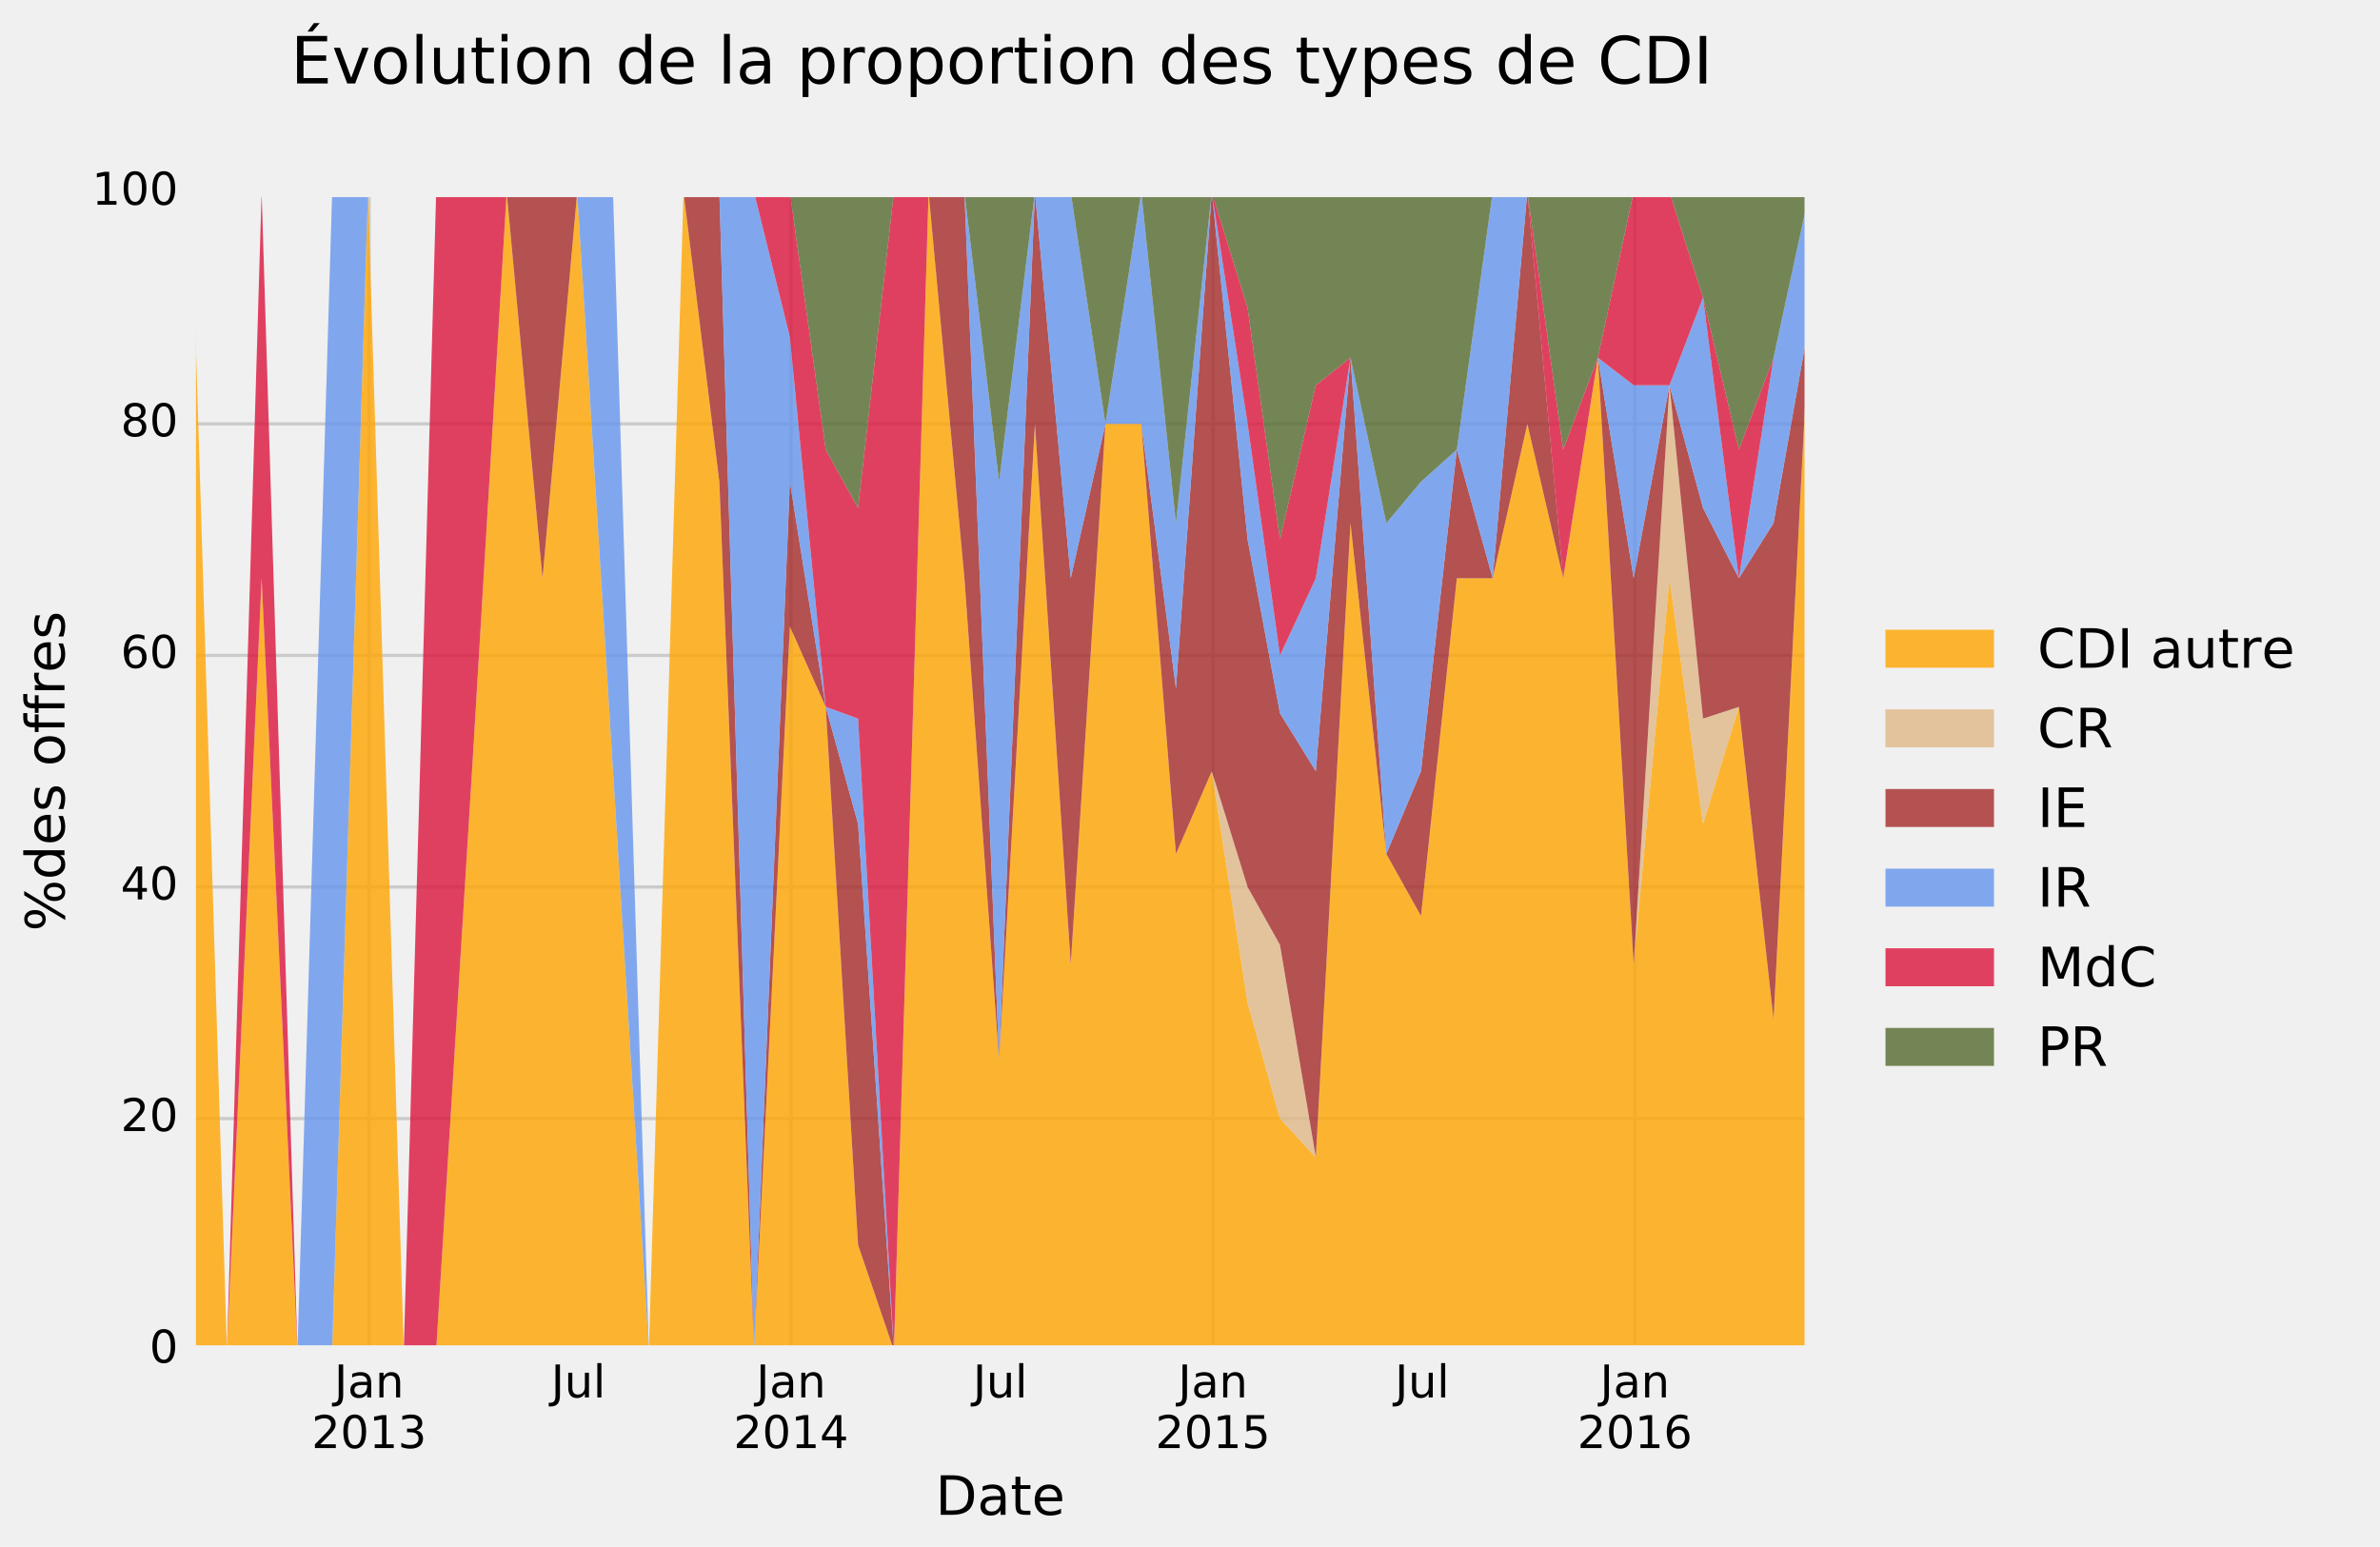 <?xml version="1.0" encoding="utf-8" standalone="no"?>
<!DOCTYPE svg PUBLIC "-//W3C//DTD SVG 1.1//EN"
  "http://www.w3.org/Graphics/SVG/1.1/DTD/svg11.dtd">
<!-- Created with matplotlib (http://matplotlib.org/) -->
<svg height="479pt" version="1.1" viewBox="0 0 737 479" width="737pt" xmlns="http://www.w3.org/2000/svg" xmlns:xlink="http://www.w3.org/1999/xlink">
 <defs>
  <style type="text/css">
*{stroke-linecap:butt;stroke-linejoin:round;stroke-miterlimit:100000;}
  </style>
 </defs>
 <g id="figure_1">
  <g id="patch_1">
   <path d="M 0 479.782 
L 737.662 479.782 
L 737.662 0 
L 0 0 
z
" style="fill:#f0f0f0;"/>
  </g>
  <g id="axes_1">
   <g id="patch_2">
    <path d="M 59.182 418.096 
L 560.302 418.096 
L 560.302 59.536 
L 59.182 59.536 
z
" style="fill:#f0f0f0;"/>
   </g>
   <g id="matplotlib.axis_1">
    <g id="xtick_1">
     <g id="line2d_1">
      <path clip-path="url(#pd276bf3d66)" d="M 114.305 418.096 
L 114.305 59.536 
" style="fill:none;stroke:#cbcbcb;"/>
     </g>
     <g id="line2d_2">
      <defs>
       <path d="M 0 0 
L 0 0 
" id="m664a9f4472" style="stroke:#000000;stroke-width:0.5;"/>
      </defs>
      <g>
       <use style="stroke:#000000;stroke-width:0.5;" x="114.305" xlink:href="#m664a9f4472" y="418.096"/>
      </g>
     </g>
     <g id="line2d_3">
      <g>
       <use style="stroke:#000000;stroke-width:0.5;" x="114.305" xlink:href="#m664a9f4472" y="59.536"/>
      </g>
     </g>
     <g id="text_1">
      <!-- Jan -->
      <defs>
       <path d="M 54.891 33.016 
L 54.891 0 
L 45.906 0 
L 45.906 32.719 
Q 45.906 40.484 42.875 44.328 
Q 39.844 48.188 33.797 48.188 
Q 26.516 48.188 22.312 43.547 
Q 18.109 38.922 18.109 30.906 
L 18.109 0 
L 9.078 0 
L 9.078 54.688 
L 18.109 54.688 
L 18.109 46.188 
Q 21.344 51.125 25.703 53.562 
Q 30.078 56 35.797 56 
Q 45.219 56 50.047 50.172 
Q 54.891 44.344 54.891 33.016 
" id="BitstreamVeraSans-Roman-6e"/>
       <path d="M 34.281 27.484 
Q 23.391 27.484 19.188 25 
Q 14.984 22.516 14.984 16.5 
Q 14.984 11.719 18.141 8.906 
Q 21.297 6.109 26.703 6.109 
Q 34.188 6.109 38.703 11.406 
Q 43.219 16.703 43.219 25.484 
L 43.219 27.484 
z
M 52.203 31.203 
L 52.203 0 
L 43.219 0 
L 43.219 8.297 
Q 40.141 3.328 35.547 0.953 
Q 30.953 -1.422 24.312 -1.422 
Q 15.922 -1.422 10.953 3.297 
Q 6 8.016 6 15.922 
Q 6 25.141 12.172 29.828 
Q 18.359 34.516 30.609 34.516 
L 43.219 34.516 
L 43.219 35.406 
Q 43.219 41.609 39.141 45 
Q 35.062 48.391 27.688 48.391 
Q 23 48.391 18.547 47.266 
Q 14.109 46.141 10.016 43.891 
L 10.016 52.203 
Q 14.938 54.109 19.578 55.047 
Q 24.219 56 28.609 56 
Q 40.484 56 46.344 49.844 
Q 52.203 43.703 52.203 31.203 
" id="BitstreamVeraSans-Roman-61"/>
       <path d="M 9.812 72.906 
L 19.672 72.906 
L 19.672 5.078 
Q 19.672 -8.109 14.672 -14.062 
Q 9.672 -20.016 -1.422 -20.016 
L -5.172 -20.016 
L -5.172 -11.719 
L -2.094 -11.719 
Q 4.438 -11.719 7.125 -8.047 
Q 9.812 -4.391 9.812 5.078 
z
" id="BitstreamVeraSans-Roman-4a"/>
      </defs>
      <g transform="translate(103.514 432.734)scale(0.14 -0.14)">
       <use xlink:href="#BitstreamVeraSans-Roman-4a"/>
       <use x="29.492" xlink:href="#BitstreamVeraSans-Roman-61"/>
       <use x="90.771" xlink:href="#BitstreamVeraSans-Roman-6e"/>
      </g>
      <!-- 2013 -->
      <defs>
       <path d="M 19.188 8.297 
L 53.609 8.297 
L 53.609 0 
L 7.328 0 
L 7.328 8.297 
Q 12.938 14.109 22.625 23.891 
Q 32.328 33.688 34.812 36.531 
Q 39.547 41.844 41.422 45.531 
Q 43.312 49.219 43.312 52.781 
Q 43.312 58.594 39.234 62.25 
Q 35.156 65.922 28.609 65.922 
Q 23.969 65.922 18.812 64.312 
Q 13.672 62.703 7.812 59.422 
L 7.812 69.391 
Q 13.766 71.781 18.938 73 
Q 24.125 74.219 28.422 74.219 
Q 39.75 74.219 46.484 68.547 
Q 53.219 62.891 53.219 53.422 
Q 53.219 48.922 51.531 44.891 
Q 49.859 40.875 45.406 35.406 
Q 44.188 33.984 37.641 27.219 
Q 31.109 20.453 19.188 8.297 
" id="BitstreamVeraSans-Roman-32"/>
       <path d="M 40.578 39.312 
Q 47.656 37.797 51.625 33 
Q 55.609 28.219 55.609 21.188 
Q 55.609 10.406 48.188 4.484 
Q 40.766 -1.422 27.094 -1.422 
Q 22.516 -1.422 17.656 -0.516 
Q 12.797 0.391 7.625 2.203 
L 7.625 11.719 
Q 11.719 9.328 16.594 8.109 
Q 21.484 6.891 26.812 6.891 
Q 36.078 6.891 40.938 10.547 
Q 45.797 14.203 45.797 21.188 
Q 45.797 27.641 41.281 31.266 
Q 36.766 34.906 28.719 34.906 
L 20.219 34.906 
L 20.219 43.016 
L 29.109 43.016 
Q 36.375 43.016 40.234 45.922 
Q 44.094 48.828 44.094 54.297 
Q 44.094 59.906 40.109 62.906 
Q 36.141 65.922 28.719 65.922 
Q 24.656 65.922 20.016 65.031 
Q 15.375 64.156 9.812 62.312 
L 9.812 71.094 
Q 15.438 72.656 20.344 73.438 
Q 25.25 74.219 29.594 74.219 
Q 40.828 74.219 47.359 69.109 
Q 53.906 64.016 53.906 55.328 
Q 53.906 49.266 50.438 45.094 
Q 46.969 40.922 40.578 39.312 
" id="BitstreamVeraSans-Roman-33"/>
       <path d="M 31.781 66.406 
Q 24.172 66.406 20.328 58.906 
Q 16.5 51.422 16.5 36.375 
Q 16.5 21.391 20.328 13.891 
Q 24.172 6.391 31.781 6.391 
Q 39.453 6.391 43.281 13.891 
Q 47.125 21.391 47.125 36.375 
Q 47.125 51.422 43.281 58.906 
Q 39.453 66.406 31.781 66.406 
M 31.781 74.219 
Q 44.047 74.219 50.516 64.516 
Q 56.984 54.828 56.984 36.375 
Q 56.984 17.969 50.516 8.266 
Q 44.047 -1.422 31.781 -1.422 
Q 19.531 -1.422 13.062 8.266 
Q 6.594 17.969 6.594 36.375 
Q 6.594 54.828 13.062 64.516 
Q 19.531 74.219 31.781 74.219 
" id="BitstreamVeraSans-Roman-30"/>
       <path d="M 12.406 8.297 
L 28.516 8.297 
L 28.516 63.922 
L 10.984 60.406 
L 10.984 69.391 
L 28.422 72.906 
L 38.281 72.906 
L 38.281 8.297 
L 54.391 8.297 
L 54.391 0 
L 12.406 0 
z
" id="BitstreamVeraSans-Roman-31"/>
      </defs>
      <g transform="translate(96.49 448.411)scale(0.14 -0.14)">
       <use xlink:href="#BitstreamVeraSans-Roman-32"/>
       <use x="63.623" xlink:href="#BitstreamVeraSans-Roman-30"/>
       <use x="127.246" xlink:href="#BitstreamVeraSans-Roman-31"/>
       <use x="190.869" xlink:href="#BitstreamVeraSans-Roman-33"/>
      </g>
     </g>
    </g>
    <g id="xtick_2">
     <g id="line2d_4">
      <path clip-path="url(#pd276bf3d66)" d="M 244.954 418.096 
L 244.954 59.536 
" style="fill:none;stroke:#cbcbcb;"/>
     </g>
     <g id="line2d_5">
      <g>
       <use style="stroke:#000000;stroke-width:0.5;" x="244.954" xlink:href="#m664a9f4472" y="418.096"/>
      </g>
     </g>
     <g id="line2d_6">
      <g>
       <use style="stroke:#000000;stroke-width:0.5;" x="244.954" xlink:href="#m664a9f4472" y="59.536"/>
      </g>
     </g>
     <g id="text_2">
      <!-- Jan -->
      <g transform="translate(234.163 432.734)scale(0.14 -0.14)">
       <use xlink:href="#BitstreamVeraSans-Roman-4a"/>
       <use x="29.492" xlink:href="#BitstreamVeraSans-Roman-61"/>
       <use x="90.771" xlink:href="#BitstreamVeraSans-Roman-6e"/>
      </g>
      <!-- 2014 -->
      <defs>
       <path d="M 37.797 64.312 
L 12.891 25.391 
L 37.797 25.391 
z
M 35.203 72.906 
L 47.609 72.906 
L 47.609 25.391 
L 58.016 25.391 
L 58.016 17.188 
L 47.609 17.188 
L 47.609 0 
L 37.797 0 
L 37.797 17.188 
L 4.891 17.188 
L 4.891 26.703 
z
" id="BitstreamVeraSans-Roman-34"/>
      </defs>
      <g transform="translate(227.139 448.411)scale(0.14 -0.14)">
       <use xlink:href="#BitstreamVeraSans-Roman-32"/>
       <use x="63.623" xlink:href="#BitstreamVeraSans-Roman-30"/>
       <use x="127.246" xlink:href="#BitstreamVeraSans-Roman-31"/>
       <use x="190.869" xlink:href="#BitstreamVeraSans-Roman-34"/>
      </g>
     </g>
    </g>
    <g id="xtick_3">
     <g id="line2d_7">
      <path clip-path="url(#pd276bf3d66)" d="M 375.603 418.096 
L 375.603 59.536 
" style="fill:none;stroke:#cbcbcb;"/>
     </g>
     <g id="line2d_8">
      <g>
       <use style="stroke:#000000;stroke-width:0.5;" x="375.603" xlink:href="#m664a9f4472" y="418.096"/>
      </g>
     </g>
     <g id="line2d_9">
      <g>
       <use style="stroke:#000000;stroke-width:0.5;" x="375.603" xlink:href="#m664a9f4472" y="59.536"/>
      </g>
     </g>
     <g id="text_3">
      <!-- Jan -->
      <g transform="translate(364.812 432.734)scale(0.14 -0.14)">
       <use xlink:href="#BitstreamVeraSans-Roman-4a"/>
       <use x="29.492" xlink:href="#BitstreamVeraSans-Roman-61"/>
       <use x="90.771" xlink:href="#BitstreamVeraSans-Roman-6e"/>
      </g>
      <!-- 2015 -->
      <defs>
       <path d="M 10.797 72.906 
L 49.516 72.906 
L 49.516 64.594 
L 19.828 64.594 
L 19.828 46.734 
Q 21.969 47.469 24.109 47.828 
Q 26.266 48.188 28.422 48.188 
Q 40.625 48.188 47.75 41.5 
Q 54.891 34.812 54.891 23.391 
Q 54.891 11.625 47.562 5.094 
Q 40.234 -1.422 26.906 -1.422 
Q 22.312 -1.422 17.547 -0.641 
Q 12.797 0.141 7.719 1.703 
L 7.719 11.625 
Q 12.109 9.234 16.797 8.062 
Q 21.484 6.891 26.703 6.891 
Q 35.156 6.891 40.078 11.328 
Q 45.016 15.766 45.016 23.391 
Q 45.016 31 40.078 35.438 
Q 35.156 39.891 26.703 39.891 
Q 22.75 39.891 18.812 39.016 
Q 14.891 38.141 10.797 36.281 
z
" id="BitstreamVeraSans-Roman-35"/>
      </defs>
      <g transform="translate(357.788 448.411)scale(0.14 -0.14)">
       <use xlink:href="#BitstreamVeraSans-Roman-32"/>
       <use x="63.623" xlink:href="#BitstreamVeraSans-Roman-30"/>
       <use x="127.246" xlink:href="#BitstreamVeraSans-Roman-31"/>
       <use x="190.869" xlink:href="#BitstreamVeraSans-Roman-35"/>
      </g>
     </g>
    </g>
    <g id="xtick_4">
     <g id="line2d_10">
      <path clip-path="url(#pd276bf3d66)" d="M 506.252 418.096 
L 506.252 59.536 
" style="fill:none;stroke:#cbcbcb;"/>
     </g>
     <g id="line2d_11">
      <g>
       <use style="stroke:#000000;stroke-width:0.5;" x="506.252" xlink:href="#m664a9f4472" y="418.096"/>
      </g>
     </g>
     <g id="line2d_12">
      <g>
       <use style="stroke:#000000;stroke-width:0.5;" x="506.252" xlink:href="#m664a9f4472" y="59.536"/>
      </g>
     </g>
     <g id="text_4">
      <!-- Jan -->
      <g transform="translate(495.461 432.734)scale(0.14 -0.14)">
       <use xlink:href="#BitstreamVeraSans-Roman-4a"/>
       <use x="29.492" xlink:href="#BitstreamVeraSans-Roman-61"/>
       <use x="90.771" xlink:href="#BitstreamVeraSans-Roman-6e"/>
      </g>
      <!-- 2016 -->
      <defs>
       <path d="M 33.016 40.375 
Q 26.375 40.375 22.484 35.828 
Q 18.609 31.297 18.609 23.391 
Q 18.609 15.531 22.484 10.953 
Q 26.375 6.391 33.016 6.391 
Q 39.656 6.391 43.531 10.953 
Q 47.406 15.531 47.406 23.391 
Q 47.406 31.297 43.531 35.828 
Q 39.656 40.375 33.016 40.375 
M 52.594 71.297 
L 52.594 62.312 
Q 48.875 64.062 45.094 64.984 
Q 41.312 65.922 37.594 65.922 
Q 27.828 65.922 22.672 59.328 
Q 17.531 52.734 16.797 39.406 
Q 19.672 43.656 24.016 45.922 
Q 28.375 48.188 33.594 48.188 
Q 44.578 48.188 50.953 41.516 
Q 57.328 34.859 57.328 23.391 
Q 57.328 12.156 50.688 5.359 
Q 44.047 -1.422 33.016 -1.422 
Q 20.359 -1.422 13.672 8.266 
Q 6.984 17.969 6.984 36.375 
Q 6.984 53.656 15.188 63.938 
Q 23.391 74.219 37.203 74.219 
Q 40.922 74.219 44.703 73.484 
Q 48.484 72.75 52.594 71.297 
" id="BitstreamVeraSans-Roman-36"/>
      </defs>
      <g transform="translate(488.437 448.411)scale(0.14 -0.14)">
       <use xlink:href="#BitstreamVeraSans-Roman-32"/>
       <use x="63.623" xlink:href="#BitstreamVeraSans-Roman-30"/>
       <use x="127.246" xlink:href="#BitstreamVeraSans-Roman-31"/>
       <use x="190.869" xlink:href="#BitstreamVeraSans-Roman-36"/>
      </g>
     </g>
    </g>
    <g id="xtick_5">
     <g id="line2d_13">
      <g>
       <use style="stroke:#000000;stroke-width:0.5;" x="179.093" xlink:href="#m664a9f4472" y="418.096"/>
      </g>
     </g>
     <g id="line2d_14">
      <g>
       <use style="stroke:#000000;stroke-width:0.5;" x="179.093" xlink:href="#m664a9f4472" y="59.536"/>
      </g>
     </g>
     <g id="text_5">
      <!-- Jul -->
      <defs>
       <path d="M 8.5 21.578 
L 8.5 54.688 
L 17.484 54.688 
L 17.484 21.922 
Q 17.484 14.156 20.5 10.266 
Q 23.531 6.391 29.594 6.391 
Q 36.859 6.391 41.078 11.031 
Q 45.312 15.672 45.312 23.688 
L 45.312 54.688 
L 54.297 54.688 
L 54.297 0 
L 45.312 0 
L 45.312 8.406 
Q 42.047 3.422 37.719 1 
Q 33.406 -1.422 27.688 -1.422 
Q 18.266 -1.422 13.375 4.438 
Q 8.5 10.297 8.5 21.578 
" id="BitstreamVeraSans-Roman-75"/>
       <path d="M 9.422 75.984 
L 18.406 75.984 
L 18.406 0 
L 9.422 0 
z
" id="BitstreamVeraSans-Roman-6c"/>
      </defs>
      <g transform="translate(170.647 432.734)scale(0.14 -0.14)">
       <use xlink:href="#BitstreamVeraSans-Roman-4a"/>
       <use x="29.492" xlink:href="#BitstreamVeraSans-Roman-75"/>
       <use x="92.871" xlink:href="#BitstreamVeraSans-Roman-6c"/>
      </g>
     </g>
    </g>
    <g id="xtick_6">
     <g id="line2d_15">
      <g>
       <use style="stroke:#000000;stroke-width:0.5;" x="309.742" xlink:href="#m664a9f4472" y="418.096"/>
      </g>
     </g>
     <g id="line2d_16">
      <g>
       <use style="stroke:#000000;stroke-width:0.5;" x="309.742" xlink:href="#m664a9f4472" y="59.536"/>
      </g>
     </g>
     <g id="text_6">
      <!-- Jul -->
      <g transform="translate(301.296 432.734)scale(0.14 -0.14)">
       <use xlink:href="#BitstreamVeraSans-Roman-4a"/>
       <use x="29.492" xlink:href="#BitstreamVeraSans-Roman-75"/>
       <use x="92.871" xlink:href="#BitstreamVeraSans-Roman-6c"/>
      </g>
     </g>
    </g>
    <g id="xtick_7">
     <g id="line2d_17">
      <g>
       <use style="stroke:#000000;stroke-width:0.5;" x="440.391" xlink:href="#m664a9f4472" y="418.096"/>
      </g>
     </g>
     <g id="line2d_18">
      <g>
       <use style="stroke:#000000;stroke-width:0.5;" x="440.391" xlink:href="#m664a9f4472" y="59.536"/>
      </g>
     </g>
     <g id="text_7">
      <!-- Jul -->
      <g transform="translate(431.945 432.734)scale(0.14 -0.14)">
       <use xlink:href="#BitstreamVeraSans-Roman-4a"/>
       <use x="29.492" xlink:href="#BitstreamVeraSans-Roman-75"/>
       <use x="92.871" xlink:href="#BitstreamVeraSans-Roman-6c"/>
      </g>
     </g>
    </g>
    <g id="text_8">
     <!-- Date -->
     <defs>
      <path d="M 56.203 29.594 
L 56.203 25.203 
L 14.891 25.203 
Q 15.484 15.922 20.484 11.062 
Q 25.484 6.203 34.422 6.203 
Q 39.594 6.203 44.453 7.469 
Q 49.312 8.734 54.109 11.281 
L 54.109 2.781 
Q 49.266 0.734 44.188 -0.344 
Q 39.109 -1.422 33.891 -1.422 
Q 20.797 -1.422 13.156 6.188 
Q 5.516 13.812 5.516 26.812 
Q 5.516 40.234 12.766 48.109 
Q 20.016 56 32.328 56 
Q 43.359 56 49.781 48.891 
Q 56.203 41.797 56.203 29.594 
M 47.219 32.234 
Q 47.125 39.594 43.094 43.984 
Q 39.062 48.391 32.422 48.391 
Q 24.906 48.391 20.391 44.141 
Q 15.875 39.891 15.188 32.172 
z
" id="BitstreamVeraSans-Roman-65"/>
      <path d="M 18.312 70.219 
L 18.312 54.688 
L 36.812 54.688 
L 36.812 47.703 
L 18.312 47.703 
L 18.312 18.016 
Q 18.312 11.328 20.141 9.422 
Q 21.969 7.516 27.594 7.516 
L 36.812 7.516 
L 36.812 0 
L 27.594 0 
Q 17.188 0 13.234 3.875 
Q 9.281 7.766 9.281 18.016 
L 9.281 47.703 
L 2.688 47.703 
L 2.688 54.688 
L 9.281 54.688 
L 9.281 70.219 
z
" id="BitstreamVeraSans-Roman-74"/>
      <path d="M 19.672 64.797 
L 19.672 8.109 
L 31.594 8.109 
Q 46.688 8.109 53.688 14.938 
Q 60.688 21.781 60.688 36.531 
Q 60.688 51.172 53.688 57.984 
Q 46.688 64.797 31.594 64.797 
z
M 9.812 72.906 
L 30.078 72.906 
Q 51.266 72.906 61.172 64.094 
Q 71.094 55.281 71.094 36.531 
Q 71.094 17.672 61.125 8.828 
Q 51.172 0 30.078 0 
L 9.812 0 
z
" id="BitstreamVeraSans-Roman-44"/>
     </defs>
     <g transform="translate(289.664 469.088)scale(0.168 -0.168)">
      <use xlink:href="#BitstreamVeraSans-Roman-44"/>
      <use x="77.002" xlink:href="#BitstreamVeraSans-Roman-61"/>
      <use x="138.281" xlink:href="#BitstreamVeraSans-Roman-74"/>
      <use x="177.49" xlink:href="#BitstreamVeraSans-Roman-65"/>
     </g>
    </g>
   </g>
   <g id="matplotlib.axis_2">
    <g id="ytick_1">
     <g id="line2d_19">
      <path clip-path="url(#pd276bf3d66)" d="M 59.182 418.096 
L 560.302 418.096 
" style="fill:none;stroke:#cbcbcb;"/>
     </g>
     <g id="line2d_20">
      <g>
       <use style="stroke:#000000;stroke-width:0.5;" x="59.182" xlink:href="#m664a9f4472" y="418.096"/>
      </g>
     </g>
     <g id="line2d_21">
      <g>
       <use style="stroke:#000000;stroke-width:0.5;" x="560.302" xlink:href="#m664a9f4472" y="418.096"/>
      </g>
     </g>
     <g id="text_9">
      <!-- 0 -->
      <g transform="translate(46.274 421.959)scale(0.14 -0.14)">
       <use xlink:href="#BitstreamVeraSans-Roman-30"/>
      </g>
     </g>
    </g>
    <g id="ytick_2">
     <g id="line2d_22">
      <path clip-path="url(#pd276bf3d66)" d="M 59.182 346.384 
L 560.302 346.384 
" style="fill:none;stroke:#cbcbcb;"/>
     </g>
     <g id="line2d_23">
      <g>
       <use style="stroke:#000000;stroke-width:0.5;" x="59.182" xlink:href="#m664a9f4472" y="346.384"/>
      </g>
     </g>
     <g id="line2d_24">
      <g>
       <use style="stroke:#000000;stroke-width:0.5;" x="560.302" xlink:href="#m664a9f4472" y="346.384"/>
      </g>
     </g>
     <g id="text_10">
      <!-- 20 -->
      <g transform="translate(37.367 350.247)scale(0.14 -0.14)">
       <use xlink:href="#BitstreamVeraSans-Roman-32"/>
       <use x="63.623" xlink:href="#BitstreamVeraSans-Roman-30"/>
      </g>
     </g>
    </g>
    <g id="ytick_3">
     <g id="line2d_25">
      <path clip-path="url(#pd276bf3d66)" d="M 59.182 274.672 
L 560.302 274.672 
" style="fill:none;stroke:#cbcbcb;"/>
     </g>
     <g id="line2d_26">
      <g>
       <use style="stroke:#000000;stroke-width:0.5;" x="59.182" xlink:href="#m664a9f4472" y="274.672"/>
      </g>
     </g>
     <g id="line2d_27">
      <g>
       <use style="stroke:#000000;stroke-width:0.5;" x="560.302" xlink:href="#m664a9f4472" y="274.672"/>
      </g>
     </g>
     <g id="text_11">
      <!-- 40 -->
      <g transform="translate(37.367 278.535)scale(0.14 -0.14)">
       <use xlink:href="#BitstreamVeraSans-Roman-34"/>
       <use x="63.623" xlink:href="#BitstreamVeraSans-Roman-30"/>
      </g>
     </g>
    </g>
    <g id="ytick_4">
     <g id="line2d_28">
      <path clip-path="url(#pd276bf3d66)" d="M 59.182 202.96 
L 560.302 202.96 
" style="fill:none;stroke:#cbcbcb;"/>
     </g>
     <g id="line2d_29">
      <g>
       <use style="stroke:#000000;stroke-width:0.5;" x="59.182" xlink:href="#m664a9f4472" y="202.96"/>
      </g>
     </g>
     <g id="line2d_30">
      <g>
       <use style="stroke:#000000;stroke-width:0.5;" x="560.302" xlink:href="#m664a9f4472" y="202.96"/>
      </g>
     </g>
     <g id="text_12">
      <!-- 60 -->
      <g transform="translate(37.367 206.823)scale(0.14 -0.14)">
       <use xlink:href="#BitstreamVeraSans-Roman-36"/>
       <use x="63.623" xlink:href="#BitstreamVeraSans-Roman-30"/>
      </g>
     </g>
    </g>
    <g id="ytick_5">
     <g id="line2d_31">
      <path clip-path="url(#pd276bf3d66)" d="M 59.182 131.248 
L 560.302 131.248 
" style="fill:none;stroke:#cbcbcb;"/>
     </g>
     <g id="line2d_32">
      <g>
       <use style="stroke:#000000;stroke-width:0.5;" x="59.182" xlink:href="#m664a9f4472" y="131.248"/>
      </g>
     </g>
     <g id="line2d_33">
      <g>
       <use style="stroke:#000000;stroke-width:0.5;" x="560.302" xlink:href="#m664a9f4472" y="131.248"/>
      </g>
     </g>
     <g id="text_13">
      <!-- 80 -->
      <defs>
       <path d="M 31.781 34.625 
Q 24.75 34.625 20.719 30.859 
Q 16.703 27.094 16.703 20.516 
Q 16.703 13.922 20.719 10.156 
Q 24.75 6.391 31.781 6.391 
Q 38.812 6.391 42.859 10.172 
Q 46.922 13.969 46.922 20.516 
Q 46.922 27.094 42.891 30.859 
Q 38.875 34.625 31.781 34.625 
M 21.922 38.812 
Q 15.578 40.375 12.031 44.719 
Q 8.5 49.078 8.5 55.328 
Q 8.5 64.062 14.719 69.141 
Q 20.953 74.219 31.781 74.219 
Q 42.672 74.219 48.875 69.141 
Q 55.078 64.062 55.078 55.328 
Q 55.078 49.078 51.531 44.719 
Q 48 40.375 41.703 38.812 
Q 48.828 37.156 52.797 32.312 
Q 56.781 27.484 56.781 20.516 
Q 56.781 9.906 50.312 4.234 
Q 43.844 -1.422 31.781 -1.422 
Q 19.734 -1.422 13.25 4.234 
Q 6.781 9.906 6.781 20.516 
Q 6.781 27.484 10.781 32.312 
Q 14.797 37.156 21.922 38.812 
M 18.312 54.391 
Q 18.312 48.734 21.844 45.562 
Q 25.391 42.391 31.781 42.391 
Q 38.141 42.391 41.719 45.562 
Q 45.312 48.734 45.312 54.391 
Q 45.312 60.062 41.719 63.234 
Q 38.141 66.406 31.781 66.406 
Q 25.391 66.406 21.844 63.234 
Q 18.312 60.062 18.312 54.391 
" id="BitstreamVeraSans-Roman-38"/>
      </defs>
      <g transform="translate(37.367 135.111)scale(0.14 -0.14)">
       <use xlink:href="#BitstreamVeraSans-Roman-38"/>
       <use x="63.623" xlink:href="#BitstreamVeraSans-Roman-30"/>
      </g>
     </g>
    </g>
    <g id="ytick_6">
     <g id="line2d_34">
      <path clip-path="url(#pd276bf3d66)" d="M 59.182 59.536 
L 560.302 59.536 
" style="fill:none;stroke:#cbcbcb;"/>
     </g>
     <g id="line2d_35">
      <g>
       <use style="stroke:#000000;stroke-width:0.5;" x="59.182" xlink:href="#m664a9f4472" y="59.536"/>
      </g>
     </g>
     <g id="line2d_36">
      <g>
       <use style="stroke:#000000;stroke-width:0.5;" x="560.302" xlink:href="#m664a9f4472" y="59.536"/>
      </g>
     </g>
     <g id="text_14">
      <!-- 100 -->
      <g transform="translate(28.459 63.399)scale(0.14 -0.14)">
       <use xlink:href="#BitstreamVeraSans-Roman-31"/>
       <use x="63.623" xlink:href="#BitstreamVeraSans-Roman-30"/>
       <use x="127.246" xlink:href="#BitstreamVeraSans-Roman-30"/>
      </g>
     </g>
    </g>
    <g id="text_15">
     <!-- %des offres -->
     <defs>
      <path id="BitstreamVeraSans-Roman-20"/>
      <path d="M 72.703 32.078 
Q 68.453 32.078 66.031 28.469 
Q 63.625 24.859 63.625 18.406 
Q 63.625 12.062 66.031 8.422 
Q 68.453 4.781 72.703 4.781 
Q 76.859 4.781 79.266 8.422 
Q 81.688 12.062 81.688 18.406 
Q 81.688 24.812 79.266 28.438 
Q 76.859 32.078 72.703 32.078 
M 72.703 38.281 
Q 80.422 38.281 84.953 32.906 
Q 89.5 27.547 89.5 18.406 
Q 89.5 9.281 84.938 3.922 
Q 80.375 -1.422 72.703 -1.422 
Q 64.891 -1.422 60.344 3.922 
Q 55.812 9.281 55.812 18.406 
Q 55.812 27.594 60.375 32.938 
Q 64.938 38.281 72.703 38.281 
M 22.312 68.016 
Q 18.109 68.016 15.688 64.375 
Q 13.281 60.75 13.281 54.391 
Q 13.281 47.953 15.672 44.328 
Q 18.062 40.719 22.312 40.719 
Q 26.562 40.719 28.969 44.328 
Q 31.391 47.953 31.391 54.391 
Q 31.391 60.688 28.953 64.344 
Q 26.516 68.016 22.312 68.016 
M 66.406 74.219 
L 74.219 74.219 
L 28.609 -1.422 
L 20.797 -1.422 
z
M 22.312 74.219 
Q 30.031 74.219 34.609 68.875 
Q 39.203 63.531 39.203 54.391 
Q 39.203 45.172 34.641 39.844 
Q 30.078 34.516 22.312 34.516 
Q 14.547 34.516 10.031 39.859 
Q 5.516 45.219 5.516 54.391 
Q 5.516 63.484 10.047 68.844 
Q 14.594 74.219 22.312 74.219 
" id="BitstreamVeraSans-Roman-25"/>
      <path d="M 30.609 48.391 
Q 23.391 48.391 19.188 42.75 
Q 14.984 37.109 14.984 27.297 
Q 14.984 17.484 19.156 11.844 
Q 23.344 6.203 30.609 6.203 
Q 37.797 6.203 41.984 11.859 
Q 46.188 17.531 46.188 27.297 
Q 46.188 37.016 41.984 42.703 
Q 37.797 48.391 30.609 48.391 
M 30.609 56 
Q 42.328 56 49.016 48.375 
Q 55.719 40.766 55.719 27.297 
Q 55.719 13.875 49.016 6.219 
Q 42.328 -1.422 30.609 -1.422 
Q 18.844 -1.422 12.172 6.219 
Q 5.516 13.875 5.516 27.297 
Q 5.516 40.766 12.172 48.375 
Q 18.844 56 30.609 56 
" id="BitstreamVeraSans-Roman-6f"/>
      <path d="M 45.406 46.391 
L 45.406 75.984 
L 54.391 75.984 
L 54.391 0 
L 45.406 0 
L 45.406 8.203 
Q 42.578 3.328 38.25 0.953 
Q 33.938 -1.422 27.875 -1.422 
Q 17.969 -1.422 11.734 6.484 
Q 5.516 14.406 5.516 27.297 
Q 5.516 40.188 11.734 48.094 
Q 17.969 56 27.875 56 
Q 33.938 56 38.25 53.625 
Q 42.578 51.266 45.406 46.391 
M 14.797 27.297 
Q 14.797 17.391 18.875 11.75 
Q 22.953 6.109 30.078 6.109 
Q 37.203 6.109 41.297 11.75 
Q 45.406 17.391 45.406 27.297 
Q 45.406 37.203 41.297 42.844 
Q 37.203 48.484 30.078 48.484 
Q 22.953 48.484 18.875 42.844 
Q 14.797 37.203 14.797 27.297 
" id="BitstreamVeraSans-Roman-64"/>
      <path d="M 37.109 75.984 
L 37.109 68.5 
L 28.516 68.5 
Q 23.688 68.5 21.797 66.547 
Q 19.922 64.594 19.922 59.516 
L 19.922 54.688 
L 34.719 54.688 
L 34.719 47.703 
L 19.922 47.703 
L 19.922 0 
L 10.891 0 
L 10.891 47.703 
L 2.297 47.703 
L 2.297 54.688 
L 10.891 54.688 
L 10.891 58.5 
Q 10.891 67.625 15.141 71.797 
Q 19.391 75.984 28.609 75.984 
z
" id="BitstreamVeraSans-Roman-66"/>
      <path d="M 41.109 46.297 
Q 39.594 47.172 37.812 47.578 
Q 36.031 48 33.891 48 
Q 26.266 48 22.188 43.047 
Q 18.109 38.094 18.109 28.812 
L 18.109 0 
L 9.078 0 
L 9.078 54.688 
L 18.109 54.688 
L 18.109 46.188 
Q 20.953 51.172 25.484 53.578 
Q 30.031 56 36.531 56 
Q 37.453 56 38.578 55.875 
Q 39.703 55.766 41.062 55.516 
z
" id="BitstreamVeraSans-Roman-72"/>
      <path d="M 44.281 53.078 
L 44.281 44.578 
Q 40.484 46.531 36.375 47.5 
Q 32.281 48.484 27.875 48.484 
Q 21.188 48.484 17.844 46.438 
Q 14.5 44.391 14.5 40.281 
Q 14.5 37.156 16.891 35.375 
Q 19.281 33.594 26.516 31.984 
L 29.594 31.297 
Q 39.156 29.25 43.188 25.516 
Q 47.219 21.781 47.219 15.094 
Q 47.219 7.469 41.188 3.016 
Q 35.156 -1.422 24.609 -1.422 
Q 20.219 -1.422 15.453 -0.562 
Q 10.688 0.297 5.422 2 
L 5.422 11.281 
Q 10.406 8.688 15.234 7.391 
Q 20.062 6.109 24.812 6.109 
Q 31.156 6.109 34.562 8.281 
Q 37.984 10.453 37.984 14.406 
Q 37.984 18.062 35.516 20.016 
Q 33.062 21.969 24.703 23.781 
L 21.578 24.516 
Q 13.234 26.266 9.516 29.906 
Q 5.812 33.547 5.812 39.891 
Q 5.812 47.609 11.281 51.797 
Q 16.75 56 26.812 56 
Q 31.781 56 36.172 55.266 
Q 40.578 54.547 44.281 53.078 
" id="BitstreamVeraSans-Roman-73"/>
     </defs>
     <g transform="translate(19.965 288.393)rotate(-90.0)scale(0.168 -0.168)">
      <use xlink:href="#BitstreamVeraSans-Roman-25"/>
      <use x="95.02" xlink:href="#BitstreamVeraSans-Roman-64"/>
      <use x="158.496" xlink:href="#BitstreamVeraSans-Roman-65"/>
      <use x="220.02" xlink:href="#BitstreamVeraSans-Roman-73"/>
      <use x="272.119" xlink:href="#BitstreamVeraSans-Roman-20"/>
      <use x="303.906" xlink:href="#BitstreamVeraSans-Roman-6f"/>
      <use x="365.088" xlink:href="#BitstreamVeraSans-Roman-66"/>
      <use x="400.293" xlink:href="#BitstreamVeraSans-Roman-66"/>
      <use x="435.498" xlink:href="#BitstreamVeraSans-Roman-72"/>
      <use x="476.58" xlink:href="#BitstreamVeraSans-Roman-65"/>
      <use x="538.104" xlink:href="#BitstreamVeraSans-Roman-73"/>
     </g>
    </g>
   </g>
   <g id="PolyCollection_1">
    <defs>
     <path d="M 59.182 -420.246 
L 59.182 -61.686 
L 70.278 -61.686 
L 81.016 -61.686 
L 92.112 -61.686 
L 102.851 -61.686 
L 113.947 -61.686 
L 125.043 -61.686 
L 135.066 -61.686 
L 146.162 -61.686 
L 156.9 -61.686 
L 167.996 -61.686 
L 178.735 -61.686 
L 189.831 -61.686 
L 200.927 -61.686 
L 211.665 -61.686 
L 222.762 -61.686 
L 233.5 -61.686 
L 244.596 -61.686 
L 255.692 -61.686 
L 265.715 -61.686 
L 276.811 -61.686 
L 287.549 -61.686 
L 298.646 -61.686 
L 309.384 -61.686 
L 320.48 -61.686 
L 331.576 -61.686 
L 342.315 -61.686 
L 353.411 -61.686 
L 364.149 -61.686 
L 375.245 -61.686 
L 386.342 -61.686 
L 396.364 -61.686 
L 407.46 -61.686 
L 418.198 -61.686 
L 429.295 -61.686 
L 440.033 -61.686 
L 451.129 -61.686 
L 462.225 -61.686 
L 472.964 -61.686 
L 484.06 -61.686 
L 494.798 -61.686 
L 505.894 -61.686 
L 516.991 -61.686 
L 527.371 -61.686 
L 538.467 -61.686 
L 549.206 -61.686 
L 560.302 -61.686 
L 560.302 -380.406 
L 560.302 -380.406 
L 549.206 -164.131 
L 538.467 -260.886 
L 527.371 -224.667 
L 516.991 -300.726 
L 505.894 -181.206 
L 494.798 -369.023 
L 484.06 -300.726 
L 472.964 -348.534 
L 462.225 -300.726 
L 451.129 -300.726 
L 440.033 -196.146 
L 429.295 -215.354 
L 418.198 -317.8 
L 407.46 -121.446 
L 396.364 -133.398 
L 386.342 -169.254 
L 375.245 -240.966 
L 364.149 -215.354 
L 353.411 -348.534 
L 342.315 -348.534 
L 331.576 -181.206 
L 320.48 -348.534 
L 309.384 -151.326 
L 298.646 -300.726 
L 287.549 -420.246 
L 276.811 -61.686 
L 265.715 -94.282 
L 255.692 -260.886 
L 244.596 -285.786 
L 233.5 -61.686 
L 222.762 -330.606 
L 211.665 -420.246 
L 200.927 -61.686 
L 189.831 -240.966 
L 178.735 -420.246 
L 167.996 -300.726 
L 156.9 -420.246 
L 146.162 -240.966 
L 135.066 -61.686 
L 125.043 -61.686 
L 113.947 -420.246 
L 102.851 -61.686 
L 92.112 -61.686 
L 81.016 -300.726 
L 70.278 -61.686 
L 59.182 -420.246 
z
" id="m77e9681fe2"/>
    </defs>
    <g clip-path="url(#pd276bf3d66)">
     <use style="fill:#ffa500;fill-opacity:0.8;" x="0.0" xlink:href="#m77e9681fe2" y="479.782"/>
    </g>
   </g>
   <g id="PolyCollection_2">
    <defs>
     <path d="M 59.182 -420.246 
L 59.182 -420.246 
L 70.278 -61.686 
L 81.016 -300.726 
L 92.112 -61.686 
L 102.851 -61.686 
L 113.947 -420.246 
L 125.043 -61.686 
L 135.066 -61.686 
L 146.162 -240.966 
L 156.9 -420.246 
L 167.996 -300.726 
L 178.735 -420.246 
L 189.831 -240.966 
L 200.927 -61.686 
L 211.665 -420.246 
L 222.762 -330.606 
L 233.5 -61.686 
L 244.596 -285.786 
L 255.692 -260.886 
L 265.715 -94.282 
L 276.811 -61.686 
L 287.549 -420.246 
L 298.646 -300.726 
L 309.384 -151.326 
L 320.48 -348.534 
L 331.576 -181.206 
L 342.315 -348.534 
L 353.411 -348.534 
L 364.149 -215.354 
L 375.245 -240.966 
L 386.342 -169.254 
L 396.364 -133.398 
L 407.46 -121.446 
L 418.198 -317.8 
L 429.295 -215.354 
L 440.033 -196.146 
L 451.129 -300.726 
L 462.225 -300.726 
L 472.964 -348.534 
L 484.06 -300.726 
L 494.798 -369.023 
L 505.894 -181.206 
L 516.991 -300.726 
L 527.371 -224.667 
L 538.467 -260.886 
L 549.206 -164.131 
L 560.302 -380.406 
L 560.302 -380.406 
L 560.302 -380.406 
L 549.206 -164.131 
L 538.467 -260.886 
L 527.371 -257.264 
L 516.991 -360.486 
L 505.894 -181.206 
L 494.798 -369.023 
L 484.06 -300.726 
L 472.964 -348.534 
L 462.225 -300.726 
L 451.129 -300.726 
L 440.033 -196.146 
L 429.295 -215.354 
L 418.198 -317.8 
L 407.46 -121.446 
L 396.364 -187.182 
L 386.342 -205.11 
L 375.245 -240.966 
L 364.149 -215.354 
L 353.411 -348.534 
L 342.315 -348.534 
L 331.576 -181.206 
L 320.48 -348.534 
L 309.384 -151.326 
L 298.646 -300.726 
L 287.549 -420.246 
L 276.811 -61.686 
L 265.715 -94.282 
L 255.692 -260.886 
L 244.596 -285.786 
L 233.5 -61.686 
L 222.762 -330.606 
L 211.665 -420.246 
L 200.927 -61.686 
L 189.831 -240.966 
L 178.735 -420.246 
L 167.996 -300.726 
L 156.9 -420.246 
L 146.162 -240.966 
L 135.066 -61.686 
L 125.043 -61.686 
L 113.947 -420.246 
L 102.851 -61.686 
L 92.112 -61.686 
L 81.016 -300.726 
L 70.278 -61.686 
L 59.182 -420.246 
z
" id="m00d76a7f76"/>
    </defs>
    <g clip-path="url(#pd276bf3d66)">
     <use style="fill:#deb887;fill-opacity:0.8;" x="0.0" xlink:href="#m00d76a7f76" y="479.782"/>
    </g>
   </g>
   <g id="PolyCollection_3">
    <defs>
     <path d="M 59.182 -420.246 
L 59.182 -420.246 
L 70.278 -61.686 
L 81.016 -300.726 
L 92.112 -61.686 
L 102.851 -61.686 
L 113.947 -420.246 
L 125.043 -61.686 
L 135.066 -61.686 
L 146.162 -240.966 
L 156.9 -420.246 
L 167.996 -300.726 
L 178.735 -420.246 
L 189.831 -240.966 
L 200.927 -61.686 
L 211.665 -420.246 
L 222.762 -330.606 
L 233.5 -61.686 
L 244.596 -285.786 
L 255.692 -260.886 
L 265.715 -94.282 
L 276.811 -61.686 
L 287.549 -420.246 
L 298.646 -300.726 
L 309.384 -151.326 
L 320.48 -348.534 
L 331.576 -181.206 
L 342.315 -348.534 
L 353.411 -348.534 
L 364.149 -215.354 
L 375.245 -240.966 
L 386.342 -205.11 
L 396.364 -187.182 
L 407.46 -121.446 
L 418.198 -317.8 
L 429.295 -215.354 
L 440.033 -196.146 
L 451.129 -300.726 
L 462.225 -300.726 
L 472.964 -348.534 
L 484.06 -300.726 
L 494.798 -369.023 
L 505.894 -181.206 
L 516.991 -360.486 
L 527.371 -257.264 
L 538.467 -260.886 
L 549.206 -164.131 
L 560.302 -380.406 
L 560.302 -380.406 
L 560.302 -380.406 
L 549.206 -317.8 
L 538.467 -300.726 
L 527.371 -322.456 
L 516.991 -360.486 
L 505.894 -300.726 
L 494.798 -369.023 
L 484.06 -300.726 
L 472.964 -420.246 
L 462.225 -300.726 
L 451.129 -340.566 
L 440.033 -240.966 
L 429.295 -215.354 
L 418.198 -369.023 
L 407.46 -240.966 
L 396.364 -258.894 
L 386.342 -312.678 
L 375.245 -420.246 
L 364.149 -266.577 
L 353.411 -348.534 
L 342.315 -348.534 
L 331.576 -300.726 
L 320.48 -420.246 
L 309.384 -151.326 
L 298.646 -420.246 
L 287.549 -420.246 
L 276.811 -61.686 
L 265.715 -224.667 
L 255.692 -260.886 
L 244.596 -330.606 
L 233.5 -61.686 
L 222.762 -420.246 
L 211.665 -420.246 
L 200.927 -61.686 
L 189.831 -240.966 
L 178.735 -420.246 
L 167.996 -420.246 
L 156.9 -420.246 
L 146.162 -240.966 
L 135.066 -61.686 
L 125.043 -61.686 
L 113.947 -420.246 
L 102.851 -61.686 
L 92.112 -61.686 
L 81.016 -300.726 
L 70.278 -61.686 
L 59.182 -420.246 
z
" id="m81436d257f"/>
    </defs>
    <g clip-path="url(#pd276bf3d66)">
     <use style="fill:#a52a2a;fill-opacity:0.8;" x="0.0" xlink:href="#m81436d257f" y="479.782"/>
    </g>
   </g>
   <g id="PolyCollection_4">
    <defs>
     <path d="M 59.182 -420.246 
L 59.182 -420.246 
L 70.278 -61.686 
L 81.016 -300.726 
L 92.112 -61.686 
L 102.851 -61.686 
L 113.947 -420.246 
L 125.043 -61.686 
L 135.066 -61.686 
L 146.162 -240.966 
L 156.9 -420.246 
L 167.996 -420.246 
L 178.735 -420.246 
L 189.831 -240.966 
L 200.927 -61.686 
L 211.665 -420.246 
L 222.762 -420.246 
L 233.5 -61.686 
L 244.596 -330.606 
L 255.692 -260.886 
L 265.715 -224.667 
L 276.811 -61.686 
L 287.549 -420.246 
L 298.646 -420.246 
L 309.384 -151.326 
L 320.48 -420.246 
L 331.576 -300.726 
L 342.315 -348.534 
L 353.411 -348.534 
L 364.149 -266.577 
L 375.245 -420.246 
L 386.342 -312.678 
L 396.364 -258.894 
L 407.46 -240.966 
L 418.198 -369.023 
L 429.295 -215.354 
L 440.033 -240.966 
L 451.129 -340.566 
L 462.225 -300.726 
L 472.964 -420.246 
L 484.06 -300.726 
L 494.798 -369.023 
L 505.894 -300.726 
L 516.991 -360.486 
L 527.371 -322.456 
L 538.467 -300.726 
L 549.206 -317.8 
L 560.302 -380.406 
L 560.302 -420.246 
L 560.302 -420.246 
L 549.206 -369.023 
L 538.467 -300.726 
L 527.371 -387.649 
L 516.991 -360.486 
L 505.894 -360.486 
L 494.798 -369.023 
L 484.06 -300.726 
L 472.964 -420.246 
L 462.225 -420.246 
L 451.129 -340.566 
L 440.033 -330.606 
L 429.295 -317.8 
L 418.198 -369.023 
L 407.46 -300.726 
L 396.364 -276.822 
L 386.342 -348.534 
L 375.245 -420.246 
L 364.149 -317.8 
L 353.411 -420.246 
L 342.315 -348.534 
L 331.576 -420.246 
L 320.48 -420.246 
L 309.384 -330.606 
L 298.646 -420.246 
L 287.549 -420.246 
L 276.811 -61.686 
L 265.715 -257.264 
L 255.692 -260.886 
L 244.596 -375.426 
L 233.5 -420.246 
L 222.762 -420.246 
L 211.665 -420.246 
L 200.927 -61.686 
L 189.831 -420.246 
L 178.735 -420.246 
L 167.996 -420.246 
L 156.9 -420.246 
L 146.162 -240.966 
L 135.066 -61.686 
L 125.043 -61.686 
L 113.947 -420.246 
L 102.851 -420.246 
L 92.112 -61.686 
L 81.016 -300.726 
L 70.278 -61.686 
L 59.182 -420.246 
z
" id="m0550d9edca"/>
    </defs>
    <g clip-path="url(#pd276bf3d66)">
     <use style="fill:#6495ed;fill-opacity:0.8;" x="0.0" xlink:href="#m0550d9edca" y="479.782"/>
    </g>
   </g>
   <g id="PolyCollection_5">
    <defs>
     <path d="M 59.182 -420.246 
L 59.182 -420.246 
L 70.278 -61.686 
L 81.016 -300.726 
L 92.112 -61.686 
L 102.851 -420.246 
L 113.947 -420.246 
L 125.043 -61.686 
L 135.066 -61.686 
L 146.162 -240.966 
L 156.9 -420.246 
L 167.996 -420.246 
L 178.735 -420.246 
L 189.831 -420.246 
L 200.927 -61.686 
L 211.665 -420.246 
L 222.762 -420.246 
L 233.5 -420.246 
L 244.596 -375.426 
L 255.692 -260.886 
L 265.715 -257.264 
L 276.811 -61.686 
L 287.549 -420.246 
L 298.646 -420.246 
L 309.384 -330.606 
L 320.48 -420.246 
L 331.576 -420.246 
L 342.315 -348.534 
L 353.411 -420.246 
L 364.149 -317.8 
L 375.245 -420.246 
L 386.342 -348.534 
L 396.364 -276.822 
L 407.46 -300.726 
L 418.198 -369.023 
L 429.295 -317.8 
L 440.033 -330.606 
L 451.129 -340.566 
L 462.225 -420.246 
L 472.964 -420.246 
L 484.06 -300.726 
L 494.798 -369.023 
L 505.894 -360.486 
L 516.991 -360.486 
L 527.371 -387.649 
L 538.467 -300.726 
L 549.206 -369.023 
L 560.302 -420.246 
L 560.302 -420.246 
L 560.302 -420.246 
L 549.206 -369.023 
L 538.467 -340.566 
L 527.371 -387.649 
L 516.991 -420.246 
L 505.894 -420.246 
L 494.798 -369.023 
L 484.06 -340.566 
L 472.964 -420.246 
L 462.225 -420.246 
L 451.129 -340.566 
L 440.033 -330.606 
L 429.295 -317.8 
L 418.198 -369.023 
L 407.46 -360.486 
L 396.364 -312.678 
L 386.342 -384.39 
L 375.245 -420.246 
L 364.149 -317.8 
L 353.411 -420.246 
L 342.315 -348.534 
L 331.576 -420.246 
L 320.48 -420.246 
L 309.384 -330.606 
L 298.646 -420.246 
L 287.549 -420.246 
L 276.811 -420.246 
L 265.715 -322.456 
L 255.692 -340.566 
L 244.596 -420.246 
L 233.5 -420.246 
L 222.762 -420.246 
L 211.665 -420.246 
L 200.927 -61.686 
L 189.831 -420.246 
L 178.735 -420.246 
L 167.996 -420.246 
L 156.9 -420.246 
L 146.162 -420.246 
L 135.066 -420.246 
L 125.043 -61.686 
L 113.947 -420.246 
L 102.851 -420.246 
L 92.112 -61.686 
L 81.016 -420.246 
L 70.278 -61.686 
L 59.182 -420.246 
z
" id="m833ab34c63"/>
    </defs>
    <g clip-path="url(#pd276bf3d66)">
     <use style="fill:#dc143c;fill-opacity:0.8;" x="0.0" xlink:href="#m833ab34c63" y="479.782"/>
    </g>
   </g>
   <g id="PolyCollection_6">
    <defs>
     <path d="M 59.182 -420.246 
L 59.182 -420.246 
L 70.278 -61.686 
L 81.016 -420.246 
L 92.112 -61.686 
L 102.851 -420.246 
L 113.947 -420.246 
L 125.043 -61.686 
L 135.066 -420.246 
L 146.162 -420.246 
L 156.9 -420.246 
L 167.996 -420.246 
L 178.735 -420.246 
L 189.831 -420.246 
L 200.927 -61.686 
L 211.665 -420.246 
L 222.762 -420.246 
L 233.5 -420.246 
L 244.596 -420.246 
L 255.692 -340.566 
L 265.715 -322.456 
L 276.811 -420.246 
L 287.549 -420.246 
L 298.646 -420.246 
L 309.384 -330.606 
L 320.48 -420.246 
L 331.576 -420.246 
L 342.315 -348.534 
L 353.411 -420.246 
L 364.149 -317.8 
L 375.245 -420.246 
L 386.342 -384.39 
L 396.364 -312.678 
L 407.46 -360.486 
L 418.198 -369.023 
L 429.295 -317.8 
L 440.033 -330.606 
L 451.129 -340.566 
L 462.225 -420.246 
L 472.964 -420.246 
L 484.06 -340.566 
L 494.798 -369.023 
L 505.894 -420.246 
L 516.991 -420.246 
L 527.371 -387.649 
L 538.467 -340.566 
L 549.206 -369.023 
L 560.302 -420.246 
L 560.302 -420.246 
L 560.302 -420.246 
L 549.206 -420.246 
L 538.467 -420.246 
L 527.371 -420.246 
L 516.991 -420.246 
L 505.894 -420.246 
L 494.798 -420.246 
L 484.06 -420.246 
L 472.964 -420.246 
L 462.225 -420.246 
L 451.129 -420.246 
L 440.033 -420.246 
L 429.295 -420.246 
L 418.198 -420.246 
L 407.46 -420.246 
L 396.364 -420.246 
L 386.342 -420.246 
L 375.245 -420.246 
L 364.149 -420.246 
L 353.411 -420.246 
L 342.315 -420.246 
L 331.576 -420.246 
L 320.48 -420.246 
L 309.384 -420.246 
L 298.646 -420.246 
L 287.549 -420.246 
L 276.811 -420.246 
L 265.715 -420.246 
L 255.692 -420.246 
L 244.596 -420.246 
L 233.5 -420.246 
L 222.762 -420.246 
L 211.665 -420.246 
L 200.927 -61.686 
L 189.831 -420.246 
L 178.735 -420.246 
L 167.996 -420.246 
L 156.9 -420.246 
L 146.162 -420.246 
L 135.066 -420.246 
L 125.043 -61.686 
L 113.947 -420.246 
L 102.851 -420.246 
L 92.112 -61.686 
L 81.016 -420.246 
L 70.278 -61.686 
L 59.182 -420.246 
z
" id="mf232445863"/>
    </defs>
    <g clip-path="url(#pd276bf3d66)">
     <use style="fill:#556b2f;fill-opacity:0.8;" x="0.0" xlink:href="#mf232445863" y="479.782"/>
    </g>
   </g>
   <g id="patch_3">
    <path d="M 59.182 59.536 
L 560.302 59.536 
" style="fill:none;stroke:#f0f0f0;stroke-linecap:square;stroke-linejoin:miter;stroke-width:3.0;"/>
   </g>
   <g id="patch_4">
    <path d="M 560.302 418.096 
L 560.302 59.536 
" style="fill:none;stroke:#f0f0f0;stroke-linecap:square;stroke-linejoin:miter;stroke-width:3.0;"/>
   </g>
   <g id="patch_5">
    <path d="M 59.182 418.096 
L 560.302 418.096 
" style="fill:none;stroke:#f0f0f0;stroke-linecap:square;stroke-linejoin:miter;stroke-width:3.0;"/>
   </g>
   <g id="patch_6">
    <path d="M 59.182 418.096 
L 59.182 59.536 
" style="fill:none;stroke:#f0f0f0;stroke-linecap:square;stroke-linejoin:miter;stroke-width:3.0;"/>
   </g>
   <g id="text_16">
    <!-- Évolution de la proportion des types de CDI -->
    <defs>
     <path d="M 64.406 67.281 
L 64.406 56.891 
Q 59.422 61.531 53.781 63.812 
Q 48.141 66.109 41.797 66.109 
Q 29.297 66.109 22.656 58.469 
Q 16.016 50.828 16.016 36.375 
Q 16.016 21.969 22.656 14.328 
Q 29.297 6.688 41.797 6.688 
Q 48.141 6.688 53.781 8.984 
Q 59.422 11.281 64.406 15.922 
L 64.406 5.609 
Q 59.234 2.094 53.438 0.328 
Q 47.656 -1.422 41.219 -1.422 
Q 24.656 -1.422 15.125 8.703 
Q 5.609 18.844 5.609 36.375 
Q 5.609 53.953 15.125 64.078 
Q 24.656 74.219 41.219 74.219 
Q 47.75 74.219 53.531 72.484 
Q 59.328 70.75 64.406 67.281 
" id="BitstreamVeraSans-Roman-43"/>
     <path d="M 9.812 72.906 
L 19.672 72.906 
L 19.672 0 
L 9.812 0 
z
" id="BitstreamVeraSans-Roman-49"/>
     <path d="M 32.172 -5.078 
Q 28.375 -14.844 24.75 -17.812 
Q 21.141 -20.797 15.094 -20.797 
L 7.906 -20.797 
L 7.906 -13.281 
L 13.188 -13.281 
Q 16.891 -13.281 18.938 -11.516 
Q 21 -9.766 23.484 -3.219 
L 25.094 0.875 
L 2.984 54.688 
L 12.5 54.688 
L 29.594 11.922 
L 46.688 54.688 
L 56.203 54.688 
z
" id="BitstreamVeraSans-Roman-79"/>
     <path d="M 2.984 54.688 
L 12.5 54.688 
L 29.594 8.797 
L 46.688 54.688 
L 56.203 54.688 
L 35.688 0 
L 23.484 0 
z
" id="BitstreamVeraSans-Roman-76"/>
     <path d="M 9.422 54.688 
L 18.406 54.688 
L 18.406 0 
L 9.422 0 
z
M 9.422 75.984 
L 18.406 75.984 
L 18.406 64.594 
L 9.422 64.594 
z
" id="BitstreamVeraSans-Roman-69"/>
     <path d="M 9.812 72.906 
L 55.906 72.906 
L 55.906 64.594 
L 19.672 64.594 
L 19.672 43.016 
L 54.391 43.016 
L 54.391 34.719 
L 19.672 34.719 
L 19.672 8.297 
L 56.781 8.297 
L 56.781 0 
L 9.812 0 
z
M 35.438 92.516 
L 44.469 92.516 
L 33.344 79.625 
L 25.859 79.625 
z
" id="BitstreamVeraSans-Roman-c9"/>
     <path d="M 18.109 8.203 
L 18.109 -20.797 
L 9.078 -20.797 
L 9.078 54.688 
L 18.109 54.688 
L 18.109 46.391 
Q 20.953 51.266 25.266 53.625 
Q 29.594 56 35.594 56 
Q 45.562 56 51.781 48.094 
Q 58.016 40.188 58.016 27.297 
Q 58.016 14.406 51.781 6.484 
Q 45.562 -1.422 35.594 -1.422 
Q 29.594 -1.422 25.266 0.953 
Q 20.953 3.328 18.109 8.203 
M 48.688 27.297 
Q 48.688 37.203 44.609 42.844 
Q 40.531 48.484 33.406 48.484 
Q 26.266 48.484 22.188 42.844 
Q 18.109 37.203 18.109 27.297 
Q 18.109 17.391 22.188 11.75 
Q 26.266 6.109 33.406 6.109 
Q 40.531 6.109 44.609 11.75 
Q 48.688 17.391 48.688 27.297 
" id="BitstreamVeraSans-Roman-70"/>
    </defs>
    <g transform="translate(90.013 25.851)scale(0.202 -0.202)">
     <use xlink:href="#BitstreamVeraSans-Roman-c9"/>
     <use x="63.184" xlink:href="#BitstreamVeraSans-Roman-76"/>
     <use x="122.363" xlink:href="#BitstreamVeraSans-Roman-6f"/>
     <use x="183.545" xlink:href="#BitstreamVeraSans-Roman-6c"/>
     <use x="211.328" xlink:href="#BitstreamVeraSans-Roman-75"/>
     <use x="274.707" xlink:href="#BitstreamVeraSans-Roman-74"/>
     <use x="313.916" xlink:href="#BitstreamVeraSans-Roman-69"/>
     <use x="341.699" xlink:href="#BitstreamVeraSans-Roman-6f"/>
     <use x="402.881" xlink:href="#BitstreamVeraSans-Roman-6e"/>
     <use x="466.26" xlink:href="#BitstreamVeraSans-Roman-20"/>
     <use x="498.047" xlink:href="#BitstreamVeraSans-Roman-64"/>
     <use x="561.523" xlink:href="#BitstreamVeraSans-Roman-65"/>
     <use x="623.047" xlink:href="#BitstreamVeraSans-Roman-20"/>
     <use x="654.834" xlink:href="#BitstreamVeraSans-Roman-6c"/>
     <use x="682.617" xlink:href="#BitstreamVeraSans-Roman-61"/>
     <use x="743.896" xlink:href="#BitstreamVeraSans-Roman-20"/>
     <use x="775.684" xlink:href="#BitstreamVeraSans-Roman-70"/>
     <use x="839.16" xlink:href="#BitstreamVeraSans-Roman-72"/>
     <use x="880.242" xlink:href="#BitstreamVeraSans-Roman-6f"/>
     <use x="941.424" xlink:href="#BitstreamVeraSans-Roman-70"/>
     <use x="1004.9" xlink:href="#BitstreamVeraSans-Roman-6f"/>
     <use x="1066.082" xlink:href="#BitstreamVeraSans-Roman-72"/>
     <use x="1107.195" xlink:href="#BitstreamVeraSans-Roman-74"/>
     <use x="1146.404" xlink:href="#BitstreamVeraSans-Roman-69"/>
     <use x="1174.188" xlink:href="#BitstreamVeraSans-Roman-6f"/>
     <use x="1235.369" xlink:href="#BitstreamVeraSans-Roman-6e"/>
     <use x="1298.748" xlink:href="#BitstreamVeraSans-Roman-20"/>
     <use x="1330.535" xlink:href="#BitstreamVeraSans-Roman-64"/>
     <use x="1394.012" xlink:href="#BitstreamVeraSans-Roman-65"/>
     <use x="1455.535" xlink:href="#BitstreamVeraSans-Roman-73"/>
     <use x="1507.635" xlink:href="#BitstreamVeraSans-Roman-20"/>
     <use x="1539.422" xlink:href="#BitstreamVeraSans-Roman-74"/>
     <use x="1578.631" xlink:href="#BitstreamVeraSans-Roman-79"/>
     <use x="1637.811" xlink:href="#BitstreamVeraSans-Roman-70"/>
     <use x="1701.287" xlink:href="#BitstreamVeraSans-Roman-65"/>
     <use x="1762.811" xlink:href="#BitstreamVeraSans-Roman-73"/>
     <use x="1814.91" xlink:href="#BitstreamVeraSans-Roman-20"/>
     <use x="1846.697" xlink:href="#BitstreamVeraSans-Roman-64"/>
     <use x="1910.174" xlink:href="#BitstreamVeraSans-Roman-65"/>
     <use x="1971.697" xlink:href="#BitstreamVeraSans-Roman-20"/>
     <use x="2003.484" xlink:href="#BitstreamVeraSans-Roman-43"/>
     <use x="2073.309" xlink:href="#BitstreamVeraSans-Roman-44"/>
     <use x="2150.311" xlink:href="#BitstreamVeraSans-Roman-49"/>
    </g>
   </g>
  </g>
  <g id="legend_1">
   <g id="patch_7">
    <path d="M 580.511 340.279 
L 714 340.279 
Q 717.36 340.279 717.36 336.919 
L 717.36 190.644 
Q 717.36 187.284 714 187.284 
L 580.511 187.284 
Q 577.151 187.284 577.151 190.644 
L 577.151 336.919 
Q 577.151 340.279 580.511 340.279 
z
" style="fill:#f0f0f0;"/>
   </g>
   <g id="patch_8">
    <path d="M 583.871 206.769 
L 617.471 206.769 
L 617.471 195.009 
L 583.871 195.009 
z
" style="fill:#ffa500;fill-opacity:0.8;"/>
   </g>
   <g id="text_17">
    <!-- CDI autre -->
    <g transform="translate(630.911 206.769)scale(0.168 -0.168)">
     <use xlink:href="#BitstreamVeraSans-Roman-43"/>
     <use x="69.824" xlink:href="#BitstreamVeraSans-Roman-44"/>
     <use x="146.826" xlink:href="#BitstreamVeraSans-Roman-49"/>
     <use x="176.318" xlink:href="#BitstreamVeraSans-Roman-20"/>
     <use x="208.105" xlink:href="#BitstreamVeraSans-Roman-61"/>
     <use x="269.385" xlink:href="#BitstreamVeraSans-Roman-75"/>
     <use x="332.764" xlink:href="#BitstreamVeraSans-Roman-74"/>
     <use x="371.973" xlink:href="#BitstreamVeraSans-Roman-72"/>
     <use x="413.055" xlink:href="#BitstreamVeraSans-Roman-65"/>
    </g>
   </g>
   <g id="patch_9">
    <path d="M 583.871 231.428 
L 617.471 231.428 
L 617.471 219.668 
L 583.871 219.668 
z
" style="fill:#deb887;fill-opacity:0.8;"/>
   </g>
   <g id="text_18">
    <!-- CR -->
    <defs>
     <path d="M 44.391 34.188 
Q 47.562 33.109 50.562 29.594 
Q 53.562 26.078 56.594 19.922 
L 66.609 0 
L 56 0 
L 46.688 18.703 
Q 43.062 26.031 39.672 28.422 
Q 36.281 30.812 30.422 30.812 
L 19.672 30.812 
L 19.672 0 
L 9.812 0 
L 9.812 72.906 
L 32.078 72.906 
Q 44.578 72.906 50.734 67.672 
Q 56.891 62.453 56.891 51.906 
Q 56.891 45.016 53.688 40.469 
Q 50.484 35.938 44.391 34.188 
M 19.672 64.797 
L 19.672 38.922 
L 32.078 38.922 
Q 39.203 38.922 42.844 42.219 
Q 46.484 45.516 46.484 51.906 
Q 46.484 58.297 42.844 61.547 
Q 39.203 64.797 32.078 64.797 
z
" id="BitstreamVeraSans-Roman-52"/>
    </defs>
    <g transform="translate(630.911 231.428)scale(0.168 -0.168)">
     <use xlink:href="#BitstreamVeraSans-Roman-43"/>
     <use x="69.824" xlink:href="#BitstreamVeraSans-Roman-52"/>
    </g>
   </g>
   <g id="patch_10">
    <path d="M 583.871 256.088 
L 617.471 256.088 
L 617.471 244.328 
L 583.871 244.328 
z
" style="fill:#a52a2a;fill-opacity:0.8;"/>
   </g>
   <g id="text_19">
    <!-- IE -->
    <defs>
     <path d="M 9.812 72.906 
L 55.906 72.906 
L 55.906 64.594 
L 19.672 64.594 
L 19.672 43.016 
L 54.391 43.016 
L 54.391 34.719 
L 19.672 34.719 
L 19.672 8.297 
L 56.781 8.297 
L 56.781 0 
L 9.812 0 
z
" id="BitstreamVeraSans-Roman-45"/>
    </defs>
    <g transform="translate(630.911 256.088)scale(0.168 -0.168)">
     <use xlink:href="#BitstreamVeraSans-Roman-49"/>
     <use x="29.492" xlink:href="#BitstreamVeraSans-Roman-45"/>
    </g>
   </g>
   <g id="patch_11">
    <path d="M 583.871 280.747 
L 617.471 280.747 
L 617.471 268.987 
L 583.871 268.987 
z
" style="fill:#6495ed;fill-opacity:0.8;"/>
   </g>
   <g id="text_20">
    <!-- IR -->
    <g transform="translate(630.911 280.747)scale(0.168 -0.168)">
     <use xlink:href="#BitstreamVeraSans-Roman-49"/>
     <use x="29.492" xlink:href="#BitstreamVeraSans-Roman-52"/>
    </g>
   </g>
   <g id="patch_12">
    <path d="M 583.871 305.406 
L 617.471 305.406 
L 617.471 293.646 
L 583.871 293.646 
z
" style="fill:#dc143c;fill-opacity:0.8;"/>
   </g>
   <g id="text_21">
    <!-- MdC -->
    <defs>
     <path d="M 9.812 72.906 
L 24.516 72.906 
L 43.109 23.297 
L 61.812 72.906 
L 76.516 72.906 
L 76.516 0 
L 66.891 0 
L 66.891 64.016 
L 48.094 14.016 
L 38.188 14.016 
L 19.391 64.016 
L 19.391 0 
L 9.812 0 
z
" id="BitstreamVeraSans-Roman-4d"/>
    </defs>
    <g transform="translate(630.911 305.406)scale(0.168 -0.168)">
     <use xlink:href="#BitstreamVeraSans-Roman-4d"/>
     <use x="86.279" xlink:href="#BitstreamVeraSans-Roman-64"/>
     <use x="149.756" xlink:href="#BitstreamVeraSans-Roman-43"/>
    </g>
   </g>
   <g id="patch_13">
    <path d="M 583.871 330.065 
L 617.471 330.065 
L 617.471 318.305 
L 583.871 318.305 
z
" style="fill:#556b2f;fill-opacity:0.8;"/>
   </g>
   <g id="text_22">
    <!-- PR -->
    <defs>
     <path d="M 19.672 64.797 
L 19.672 37.406 
L 32.078 37.406 
Q 38.969 37.406 42.719 40.969 
Q 46.484 44.531 46.484 51.125 
Q 46.484 57.672 42.719 61.234 
Q 38.969 64.797 32.078 64.797 
z
M 9.812 72.906 
L 32.078 72.906 
Q 44.344 72.906 50.609 67.359 
Q 56.891 61.812 56.891 51.125 
Q 56.891 40.328 50.609 34.812 
Q 44.344 29.297 32.078 29.297 
L 19.672 29.297 
L 19.672 0 
L 9.812 0 
z
" id="BitstreamVeraSans-Roman-50"/>
    </defs>
    <g transform="translate(630.911 330.065)scale(0.168 -0.168)">
     <use xlink:href="#BitstreamVeraSans-Roman-50"/>
     <use x="60.303" xlink:href="#BitstreamVeraSans-Roman-52"/>
    </g>
   </g>
  </g>
 </g>
 <defs>
  <clipPath id="pd276bf3d66">
   <rect height="358.56" width="501.12" x="59.182" y="59.536"/>
  </clipPath>
 </defs>
</svg>

